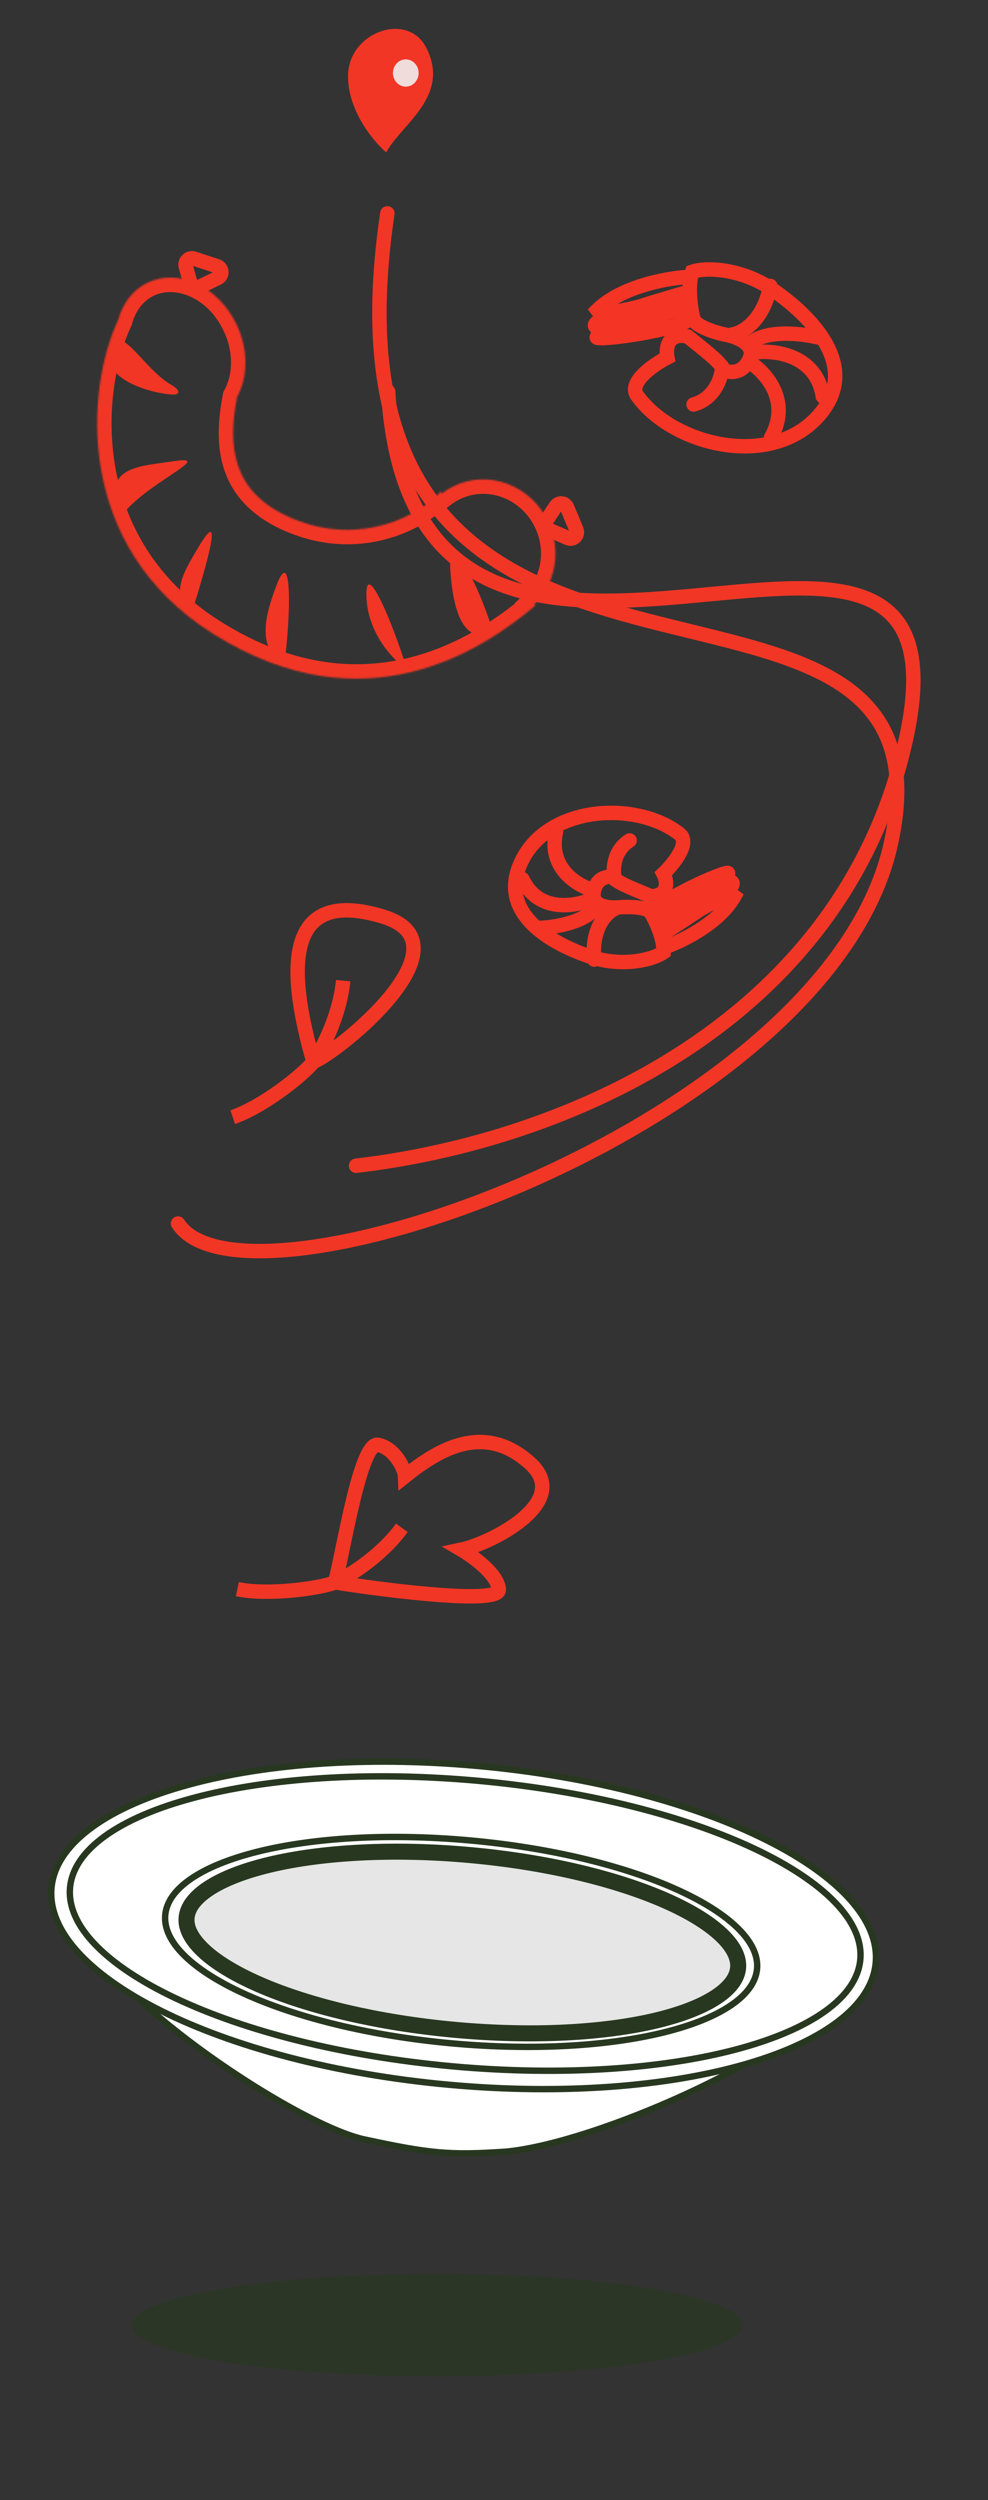 <svg width="616" height="1558" viewBox="0 0 616 1558" fill="none" xmlns="http://www.w3.org/2000/svg">
<rect x="0" y="0" width="616" height="1558" fill="#333333" stroke="none"/>
<path d="M227.219 1333.29C217.358 1331.17 203.208 1325.17 187.111 1316.61C171.056 1308.08 153.208 1297.1 135.988 1285.13C118.767 1273.17 102.208 1260.24 88.723 1247.84C75.435 1235.62 65.283 1224.04 60.337 1214.49C61.389 1205.78 68.353 1198.65 80.959 1193.05C93.787 1187.36 111.936 1183.51 133.895 1181.24C177.775 1176.7 236.264 1178.52 296.319 1183.99C356.428 1189.46 412.617 1196.06 453.297 1206.28C473.656 1211.4 489.954 1217.39 500.894 1224.48C511.6 1231.43 516.776 1239.15 516.222 1247.9C509.624 1256.37 497.594 1266 482.174 1275.84C466.52 1285.82 447.54 1295.9 427.604 1305.07C387.688 1323.42 344.213 1337.98 316.12 1340.84C297.969 1342.12 285.868 1342.39 273.281 1341.27C260.667 1340.15 247.506 1337.64 227.219 1333.29Z" fill="white" stroke="#283820" stroke-width="4"/>
<path d="M545.987 1223.28C544.781 1236.52 536.759 1248.74 522.821 1259.46C508.881 1270.18 489.183 1279.28 465.061 1286.28C416.83 1300.26 351.325 1305.71 280.007 1299.22C208.69 1292.73 145.245 1275.54 100.331 1253.08C77.868 1241.84 60.138 1229.34 48.363 1216.27C36.59 1203.21 30.905 1189.75 32.111 1176.5C33.317 1163.25 41.339 1151.04 55.276 1140.32C69.217 1129.59 88.914 1120.49 113.036 1113.5C161.268 1099.51 226.773 1094.07 298.09 1100.56C369.407 1107.05 432.853 1124.24 477.766 1146.7C500.229 1157.93 517.96 1170.44 529.734 1183.51C541.507 1196.57 547.192 1210.03 545.987 1223.28Z" fill="white" stroke="#283820" stroke-width="4"/>
<path d="M536.387 1221.17C535.317 1232.94 527.769 1243.81 514.473 1253.36C501.183 1262.9 482.359 1270.96 459.27 1277.11C413.11 1289.41 350.34 1293.93 281.931 1287.71C213.522 1281.48 152.602 1265.69 109.42 1245.27C87.821 1235.05 70.762 1223.72 59.413 1211.93C48.06 1200.14 42.599 1188.09 43.67 1176.33C44.741 1164.56 52.288 1153.69 65.584 1144.14C78.874 1134.6 97.699 1126.54 120.787 1120.39C166.947 1108.09 229.717 1103.57 298.126 1109.79C366.535 1116.02 427.456 1131.81 470.638 1152.23C492.236 1162.45 509.296 1173.78 520.644 1185.56C531.997 1197.36 537.458 1209.41 536.387 1221.17Z" fill="white" stroke="#283820" stroke-width="4"/>
<path d="M472.009 1226.99C471.265 1235.16 465.799 1242.8 455.906 1249.57C446.027 1256.33 431.982 1262.04 414.698 1266.38C380.147 1275.04 333.097 1278.1 281.764 1273.42C230.431 1268.75 184.706 1257.25 152.288 1242.49C136.07 1235.11 123.287 1226.95 114.791 1218.52C106.283 1210.08 102.286 1201.58 103.03 1193.4C103.774 1185.23 109.24 1177.59 119.133 1170.82C129.012 1164.06 143.057 1158.35 160.341 1154.01C194.892 1145.35 241.942 1142.29 293.275 1146.97C344.607 1151.64 390.333 1163.14 422.751 1177.9C438.969 1185.28 451.752 1193.43 460.248 1201.87C468.756 1210.31 472.753 1218.81 472.009 1226.99Z" fill="white" stroke="#283820" stroke-width="4"/>
<path d="M460.193 1226.4C459.639 1232.49 455.423 1238.69 446.51 1244.56C437.644 1250.4 424.81 1255.43 408.698 1259.25C376.526 1266.87 332.423 1269.43 283.953 1265.02C235.484 1260.61 192.248 1250.1 161.662 1236.76C146.343 1230.07 134.466 1222.8 126.682 1215.43C118.849 1208.02 115.78 1201.15 116.332 1195.1C116.885 1189.02 121.131 1182.78 130.117 1176.87C139.05 1170.99 151.972 1165.92 168.168 1162.05C200.508 1154.33 244.777 1151.67 293.238 1156.08C341.699 1160.49 384.761 1171.1 415.175 1184.53C430.407 1191.26 442.201 1198.58 449.925 1205.98C457.696 1213.42 460.747 1220.32 460.193 1226.4Z" fill="#9C9C9C" fill-opacity="0.25" stroke="#283820" stroke-width="10"/>
<path d="M222 726.5C354.5 711 526.6 636 565 460C613 240 258.5 516.5 242 244" stroke="#F13625" stroke-width="9" stroke-linecap="round"/>
<path d="M111 762.5C152.5 827 517.1 701.5 555.5 525.5C603.5 305.5 187 501 241.5 133" stroke="#F13625" stroke-width="9" stroke-linecap="round"/>
<path d="M217.005 47.01C216.688 68.723 232.723 88.051 240.781 95C250.291 77.299 281.2 59.991 265.746 29.702C254.14 6.957 217.401 19.868 217.005 47.01Z" fill="#F13625"/>
<ellipse cx="253" cy="45.5" rx="8" ry="8.5" fill="#F0DCDB"/>
<ellipse cx="272.5" cy="1449" rx="190.5" ry="32" fill="#283820" fill-opacity="0.61"/>
<path d="M369.051 596.53C388.457 602.803 407.39 598.03 413.749 593.402C413.979 584.773 408.532 573.115 405.77 568.724C403.561 565.211 392.437 565.011 387.151 565.35C380.893 566.143 368.727 565.436 370.122 556.262C371.518 547.089 378.553 545.932 381.896 546.501C385.149 550.425 394.655 553.748 406.038 558.657C417.574 557.812 415.894 548.844 413.611 544.466C419.517 538.867 429.928 526.191 424.329 520.285C398.977 499.463 344.251 500.885 326.075 534.942C307.899 568.999 344.794 588.689 369.051 596.53Z" stroke="#F43425" stroke-width="9"/>
<path d="M413.826 590.525C424.474 586.971 448.187 575.608 457.85 558.595C453.34 555.021 424.831 573.548 411.141 583.258C425.778 574.053 455.361 554.787 456.604 551.366C458.156 547.09 449.489 548.299 408.456 575.991C437.755 556.622 455.318 545.575 453.918 544.099C452.519 542.623 411.753 560.248 405.733 570.162" stroke="#F43425" stroke-width="9"/>
<path d="M382.799 566.674C377.941 568.943 368.671 578.387 370.452 598.007" stroke="#F43425" stroke-width="9" stroke-linecap="round"/>
<path d="M334.995 578.354C345.074 578.142 366.749 574.881 372.807 563.529" stroke="#F43425" stroke-width="9" stroke-linecap="round"/>
<path d="M368.569 560.538C358.375 565.064 335.535 568.87 325.731 547.885" stroke="#F43425" stroke-width="9" stroke-linecap="round"/>
<path d="M383.297 547.977C381.999 542.666 382.038 530.386 392.576 523.758" stroke="#F43425" stroke-width="9" stroke-linecap="round"/>
<path d="M370.162 554.823C360.159 552.159 341.456 541.107 346.67 518.219" stroke="#F43425" stroke-width="9" stroke-linecap="round"/>
<mask id="path-18-inside-1_801_117" fill="white">
<path fill-rule="evenodd" clip-rule="evenodd" d="M132.992 395.077C227.216 454.134 300.83 405.25 333.772 377.406L333.148 376.656C346.365 363.852 350.394 343.022 341.704 324.874C330.932 302.376 304.694 292.52 283.1 302.859C280.4 304.152 277.9 305.7 275.614 307.462L274.743 306.414C261.961 320.805 225.362 341.012 182.648 323.237C144.206 307.24 141.964 277.84 147.81 247.4C154.64 235.023 155.02 217.914 147.472 202.151C136.17 178.548 111.376 166.9 92.093 176.133C82.79 180.588 76.469 189.088 73.686 199.345C53.514 242.18 45.69 340.358 132.992 395.077Z"/>
</mask>
<path d="M333.772 377.406L339.582 384.279L346.4 378.516L340.692 371.651L333.772 377.406ZM132.992 395.077L137.771 387.451L137.771 387.451L132.992 395.077ZM333.148 376.656L326.886 370.191L320.895 375.995L326.228 382.41L333.148 376.656ZM275.614 307.462L268.694 313.216L274.239 319.885L281.109 314.59L275.614 307.462ZM274.743 306.414L281.663 300.66L274.967 292.608L268.013 300.438L274.743 306.414ZM182.648 323.237L186.106 314.928L186.106 314.928L182.648 323.237ZM147.81 247.4L139.93 243.052L139.241 244.301L138.972 245.702L147.81 247.4ZM73.686 199.345L81.829 203.179L82.165 202.464L82.373 201.701L73.686 199.345ZM327.962 370.532C311.95 384.066 286.577 402.24 254.241 410.083C222.258 417.841 182.793 415.669 137.771 387.451L128.212 402.703C177.415 433.542 221.869 436.457 258.484 427.576C294.747 418.78 322.652 398.59 339.582 384.279L327.962 370.532ZM326.228 382.41L326.852 383.16L340.692 371.651L340.069 370.901L326.228 382.41ZM333.587 328.761C340.642 343.495 337.263 360.14 326.886 370.191L339.41 383.12C355.468 367.565 360.146 342.548 349.822 320.987L333.587 328.761ZM286.987 310.977C303.787 302.933 324.809 310.429 333.587 328.761L349.822 320.987C337.055 294.323 305.601 282.107 279.214 294.742L286.987 310.977ZM281.109 314.59C282.899 313.21 284.86 311.995 286.987 310.977L279.214 294.742C275.94 296.309 272.902 298.189 270.12 300.334L281.109 314.59ZM267.822 312.168L268.694 313.216L282.534 301.708L281.663 300.66L267.822 312.168ZM179.19 331.547C226.17 351.096 266.699 329.023 281.472 312.391L268.013 300.438C257.223 312.587 224.554 330.928 186.106 314.928L179.19 331.547ZM138.972 245.702C135.951 261.431 134.698 278.301 140.132 293.726C145.748 309.665 158.013 322.734 179.19 331.547L186.106 314.928C168.841 307.744 160.763 298.114 157.11 287.744C153.274 276.859 153.823 263.809 156.649 249.097L138.972 245.702ZM139.354 206.038C145.815 219.531 145.177 233.544 139.93 243.052L155.69 251.748C164.103 236.502 164.224 216.297 155.589 198.264L139.354 206.038ZM95.979 184.251C109.323 177.861 129.428 185.308 139.354 206.038L155.589 198.264C142.913 171.789 113.429 155.938 88.206 168.016L95.979 184.251ZM82.373 201.701C84.585 193.546 89.409 187.397 95.979 184.251L88.206 168.016C76.17 173.779 68.352 184.631 65 196.989L82.373 201.701ZM137.771 387.451C96.535 361.605 77.951 325.741 71.901 291.202C65.792 256.327 72.517 222.953 81.829 203.179L65.544 195.51C54.683 218.572 47.409 255.705 54.171 294.307C60.991 333.246 82.146 373.83 128.212 402.703L137.771 387.451Z" fill="#F13625" mask="url(#path-18-inside-1_801_117)"/>
<path d="M68.612 220.393C65.034 235.532 91.134 244.651 107.102 245.885C112.859 246.33 112.172 242.955 107.17 240.07C87.658 228.815 74.065 197.322 68.612 220.393Z" fill="#F13625"/>
<path d="M108.551 287.397C87.075 290.668 67.361 290.215 71.522 315.562C72.091 319.026 76.901 319.783 79.299 317.218C96.578 298.731 133.16 283.65 108.551 287.397Z" fill="#F13625"/>
<path d="M307.402 393.769C288.011 403.054 282.254 377.666 280.765 355.388C278.889 327.308 297.846 362.38 307.402 393.769Z" fill="#F13625"/>
<path d="M253.737 417.248C245.968 412.024 230.056 396.007 228.568 373.728C226.691 345.648 244.181 385.859 253.737 417.248Z" fill="#F13625"/>
<path d="M118.826 384.278C106.764 369.541 112.771 359.225 124.277 340.09C138.78 315.972 130.641 346.467 118.826 384.278Z" fill="#F13625"/>
<path d="M177.174 415.102C160.752 403.563 164.402 385.967 172.263 365.069C182.172 338.728 181.46 382.572 177.174 415.102Z" fill="#F13625"/>
<path d="M135.75 173.278L124.237 178.791C121.992 179.866 119.321 178.651 118.655 176.252L115.82 166.031C114.966 162.953 117.886 160.165 120.922 161.161L135.27 165.87C138.696 166.994 139.002 171.721 135.75 173.278Z" stroke="#F13625" stroke-width="9"/>
<path d="M354.102 335.346L342.396 330.257C340.113 329.264 339.281 326.45 340.658 324.376L346.524 315.539C348.291 312.877 352.31 313.258 353.546 316.204L359.385 330.131C360.78 333.456 357.409 336.783 354.102 335.346Z" stroke="#F13625" stroke-width="9"/>
<path d="M481.283 180.231C462.126 167.206 439.963 166.374 431.554 169.393C428.553 178.727 430.774 193.174 432.385 198.842C433.674 203.376 445.739 207.14 451.61 208.456C458.685 209.586 471.724 214.236 467.278 223.793C462.832 233.35 454.794 232.367 451.33 230.682C449.034 225.366 439.729 218.712 428.884 209.732C416.038 206.975 415.011 217.288 416.103 222.789C407.879 227.011 392.487 237.512 396.71 245.735C417.711 276.52 477.83 292.416 508.504 261.08C539.178 229.744 505.23 196.514 481.283 180.231Z" stroke="#F43425" stroke-width="9"/>
<path d="M430.554 172.504C417.811 172.985 388.336 177.813 372.376 193.281C376.154 198.616 413.142 187.505 431.164 181.284C412.272 186.653 373.876 198.226 371.431 201.56C368.375 205.727 378.21 207.173 431.775 190.063C393.657 201.84 370.986 208.283 372.042 210.339C373.097 212.395 423.161 206.176 432.886 197.286" stroke="#F43425" stroke-width="9"/>
<path d="M456.777 208.401C462.796 207.475 475.914 200.134 480.227 178.175" stroke="#F43425" stroke-width="9" stroke-linecap="round"/>
<path d="M512.62 210.905C501.563 207.923 476.892 204.568 466.668 215.014" stroke="#F43425" stroke-width="9" stroke-linecap="round"/>
<path d="M470.333 219.626C482.891 217.941 509.006 221.074 513.005 247.078" stroke="#F43425" stroke-width="9" stroke-linecap="round"/>
<path d="M450.274 228.626C449.996 234.83 446.039 248.206 432.436 252.073" stroke="#F43425" stroke-width="9" stroke-linecap="round"/>
<path d="M466.777 225.349C476.834 231.443 493.702 249.454 480.72 272.746" stroke="#F43425" stroke-width="9" stroke-linecap="round"/>
<path d="M195.423 661.716C189.242 669.689 163.63 690.024 145.08 696.17M195.423 661.716C200.721 654.037 211.844 633.17 213.957 611.141M195.423 661.716C180.655 610.088 173.952 551.305 238.985 571.292C294.647 588.398 210.683 655.721 195.423 661.716Z" stroke="#F13625" stroke-width="9"/>
<path d="M208.964 986.15C214.525 964.474 224.822 898.091 235.77 900.418C246.718 902.745 252.423 916.103 252.56 919.941C273.244 903.385 301.795 885.879 330.571 911.997C357.29 936.248 305.651 961.94 287.68 965.739C295.31 970.218 310.652 981.479 310.982 990.692C311.312 999.906 243.107 991.503 208.964 986.15ZM208.964 986.15C199.591 989.871 167.159 994.406 148.001 990.334M208.964 986.15C217.425 982.234 237.582 969.947 250.524 952.126" stroke="#F13625" stroke-width="9"/>
</svg>
